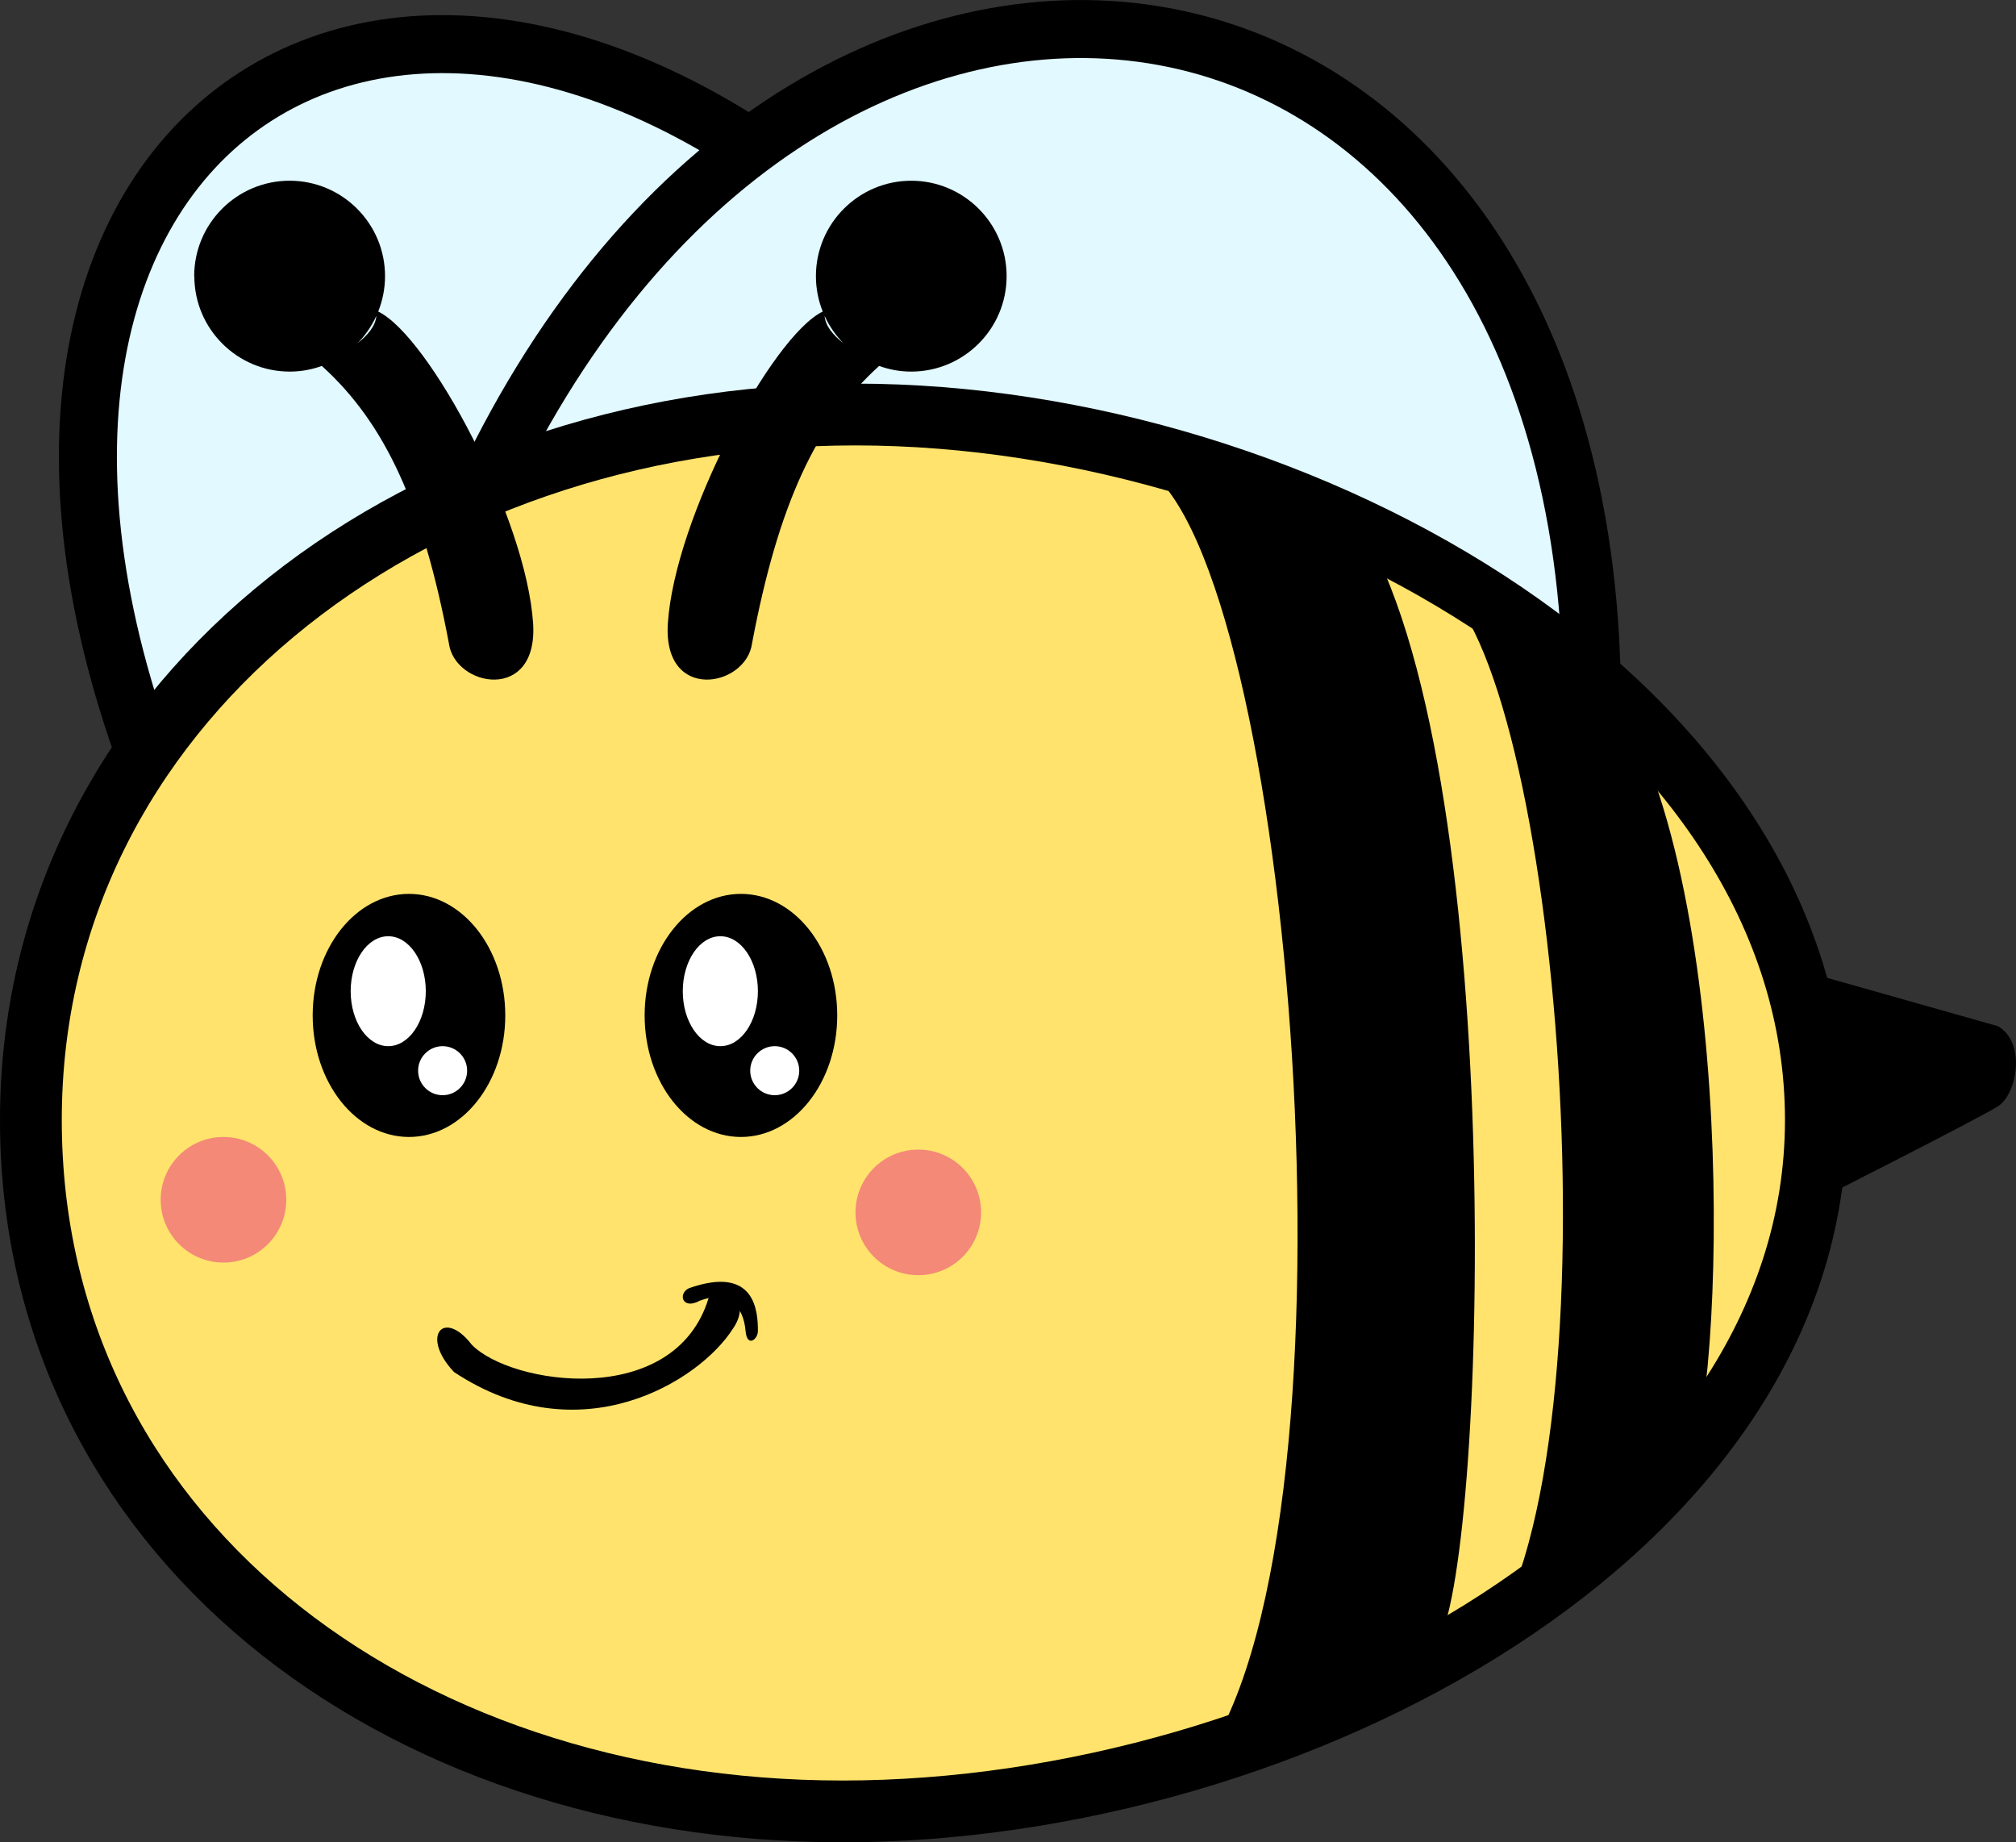 <?xml version="1.0" encoding="UTF-8"?>
<svg id="Layer_2" data-name="Layer 2" xmlns="http://www.w3.org/2000/svg" viewBox="0 0 139.01 127.02">
  <rect x="0" y="0" width="139.01" height="127.02" fill="#333333" stroke="none"/>
  <defs>
    <style>
      .cls-1 {
        fill: #e1f9ff;
        stroke-width: 4px;
      }

      .cls-1, .cls-2 {
        stroke: #000;
        stroke-miterlimit: 10;
      }

      .cls-3 {
        fill: #f48978;
      }

      .cls-3, .cls-4, .cls-5 {
        stroke-width: 0px;
      }

      .cls-2 {
        fill: #ffe36c;
        stroke-width: 4.26px;
      }

      .cls-4 {
        fill: #000;
      }

      .cls-5 {
        fill: #fff;
      }
    </style>
  </defs>
  <g id="Layer_1-2" data-name="Layer 1">
    <g>
      <path class="cls-1" d="M10.62,53.66C-6.85,8.32,29.12-15.14,63.62,20.03L10.62,53.66Z"/>
      <path class="cls-1" d="M32.9,34.68C54.9-13.65,107.57-6.93,109.71,45.32l-76.82-10.64Z"/>
      <path class="cls-2" d="M2.13,77.22c0,28.39,24.9,47.67,55.97,47.67,31.07,0,67.11-19.28,67.11-47.67S90.05,28.58,58.99,28.58c-31.07,0-56.86,20.25-56.86,48.64Z"/>
      <circle class="cls-3" cx="15.41" cy="82.72" r="4.33"/>
      <circle class="cls-3" cx="63.32" cy="83.59" r="4.33"/>
      <path class="cls-4" d="M62.84,12.46c-3.63,0-6.58,2.95-6.58,6.58,0,.86.17,1.69.47,2.44-3.53,1.72-10.21,14.24-10.68,21.51-.35,5.47,5.42,4.39,5.81,1.35,1.8-9.53,4.41-15.18,8.76-19.11.69.25,1.43.39,2.21.39,3.63,0,6.58-2.95,6.58-6.58s-2.95-6.58-6.58-6.58ZM56.86,21.78c.32.7.76,1.34,1.29,1.88-.68-.53-1.24-1.18-1.29-1.88Z"/>
      <path class="cls-4" d="M13.4,19.04c0,3.63,2.95,6.58,6.58,6.58.78,0,1.52-.14,2.21-.39,4.36,3.94,6.96,9.58,8.76,19.11.39,3.04,6.16,4.12,5.81-1.35-.47-7.27-7.15-19.79-10.68-21.51.3-.76.47-1.58.47-2.44,0-3.63-2.95-6.58-6.58-6.58s-6.58,2.95-6.58,6.58ZM24.66,23.66c.53-.54.97-1.18,1.29-1.88-.05.7-.61,1.34-1.29,1.88Z"/>
      <path class="cls-4" d="M99.06,40.11c8.37,5.59,12.87,59.29,3.42,73.25,0,0,9.52-5.2,13.57-11.19,2.85-3.96,4.02-39.15-4.32-53.59l-12.67-8.47Z"/>
      <path class="cls-4" d="M79.04,32.32c10.02,6.78,15.42,71.89,4.09,88.82,0,0,11.08-.52,15.93-7.79,3.41-4.8,5.06-59.11-4.94-76.62l-15.09-4.41Z"/>
      <path class="cls-4" d="M124.54,67c2.86,5.79,1.75,14.69.61,15.83,0,0,11.27-5.7,12.61-6.55s1.96-4.42,0-5.53l-13.22-3.74Z"/>
      <ellipse class="cls-4" cx="51.09" cy="70.01" rx="6.64" ry="8.38"/>
      <ellipse class="cls-4" cx="28.2" cy="70.01" rx="6.64" ry="8.38"/>
      <path class="cls-4" d="M32.52,92.7c2.64,2.77,13.99,4.52,16.34-3.2.67-1.89,3.23-.1,1.67,2.12-2.31,3.62-10.52,8.74-19.22,2.98-2.34-2.47-.73-4.4,1.21-1.9Z"/>
      <path class="cls-4" d="M48.25,89.68c1.91-.73,3.01.31,3.16,2.09.1,1.16.85.58.85,0,0-1.33-.16-4.57-4.76-2.95-.77.37-.46,1.52.75.86Z"/>
      <ellipse class="cls-5" cx="49.67" cy="68.34" rx="2.59" ry="3.79"/>
      <circle class="cls-5" cx="53.42" cy="73.82" r="1.69"/>
      <ellipse class="cls-5" cx="26.77" cy="68.34" rx="2.59" ry="3.79"/>
      <circle class="cls-5" cx="30.52" cy="73.82" r="1.69"/>
    </g>
  </g>
</svg>